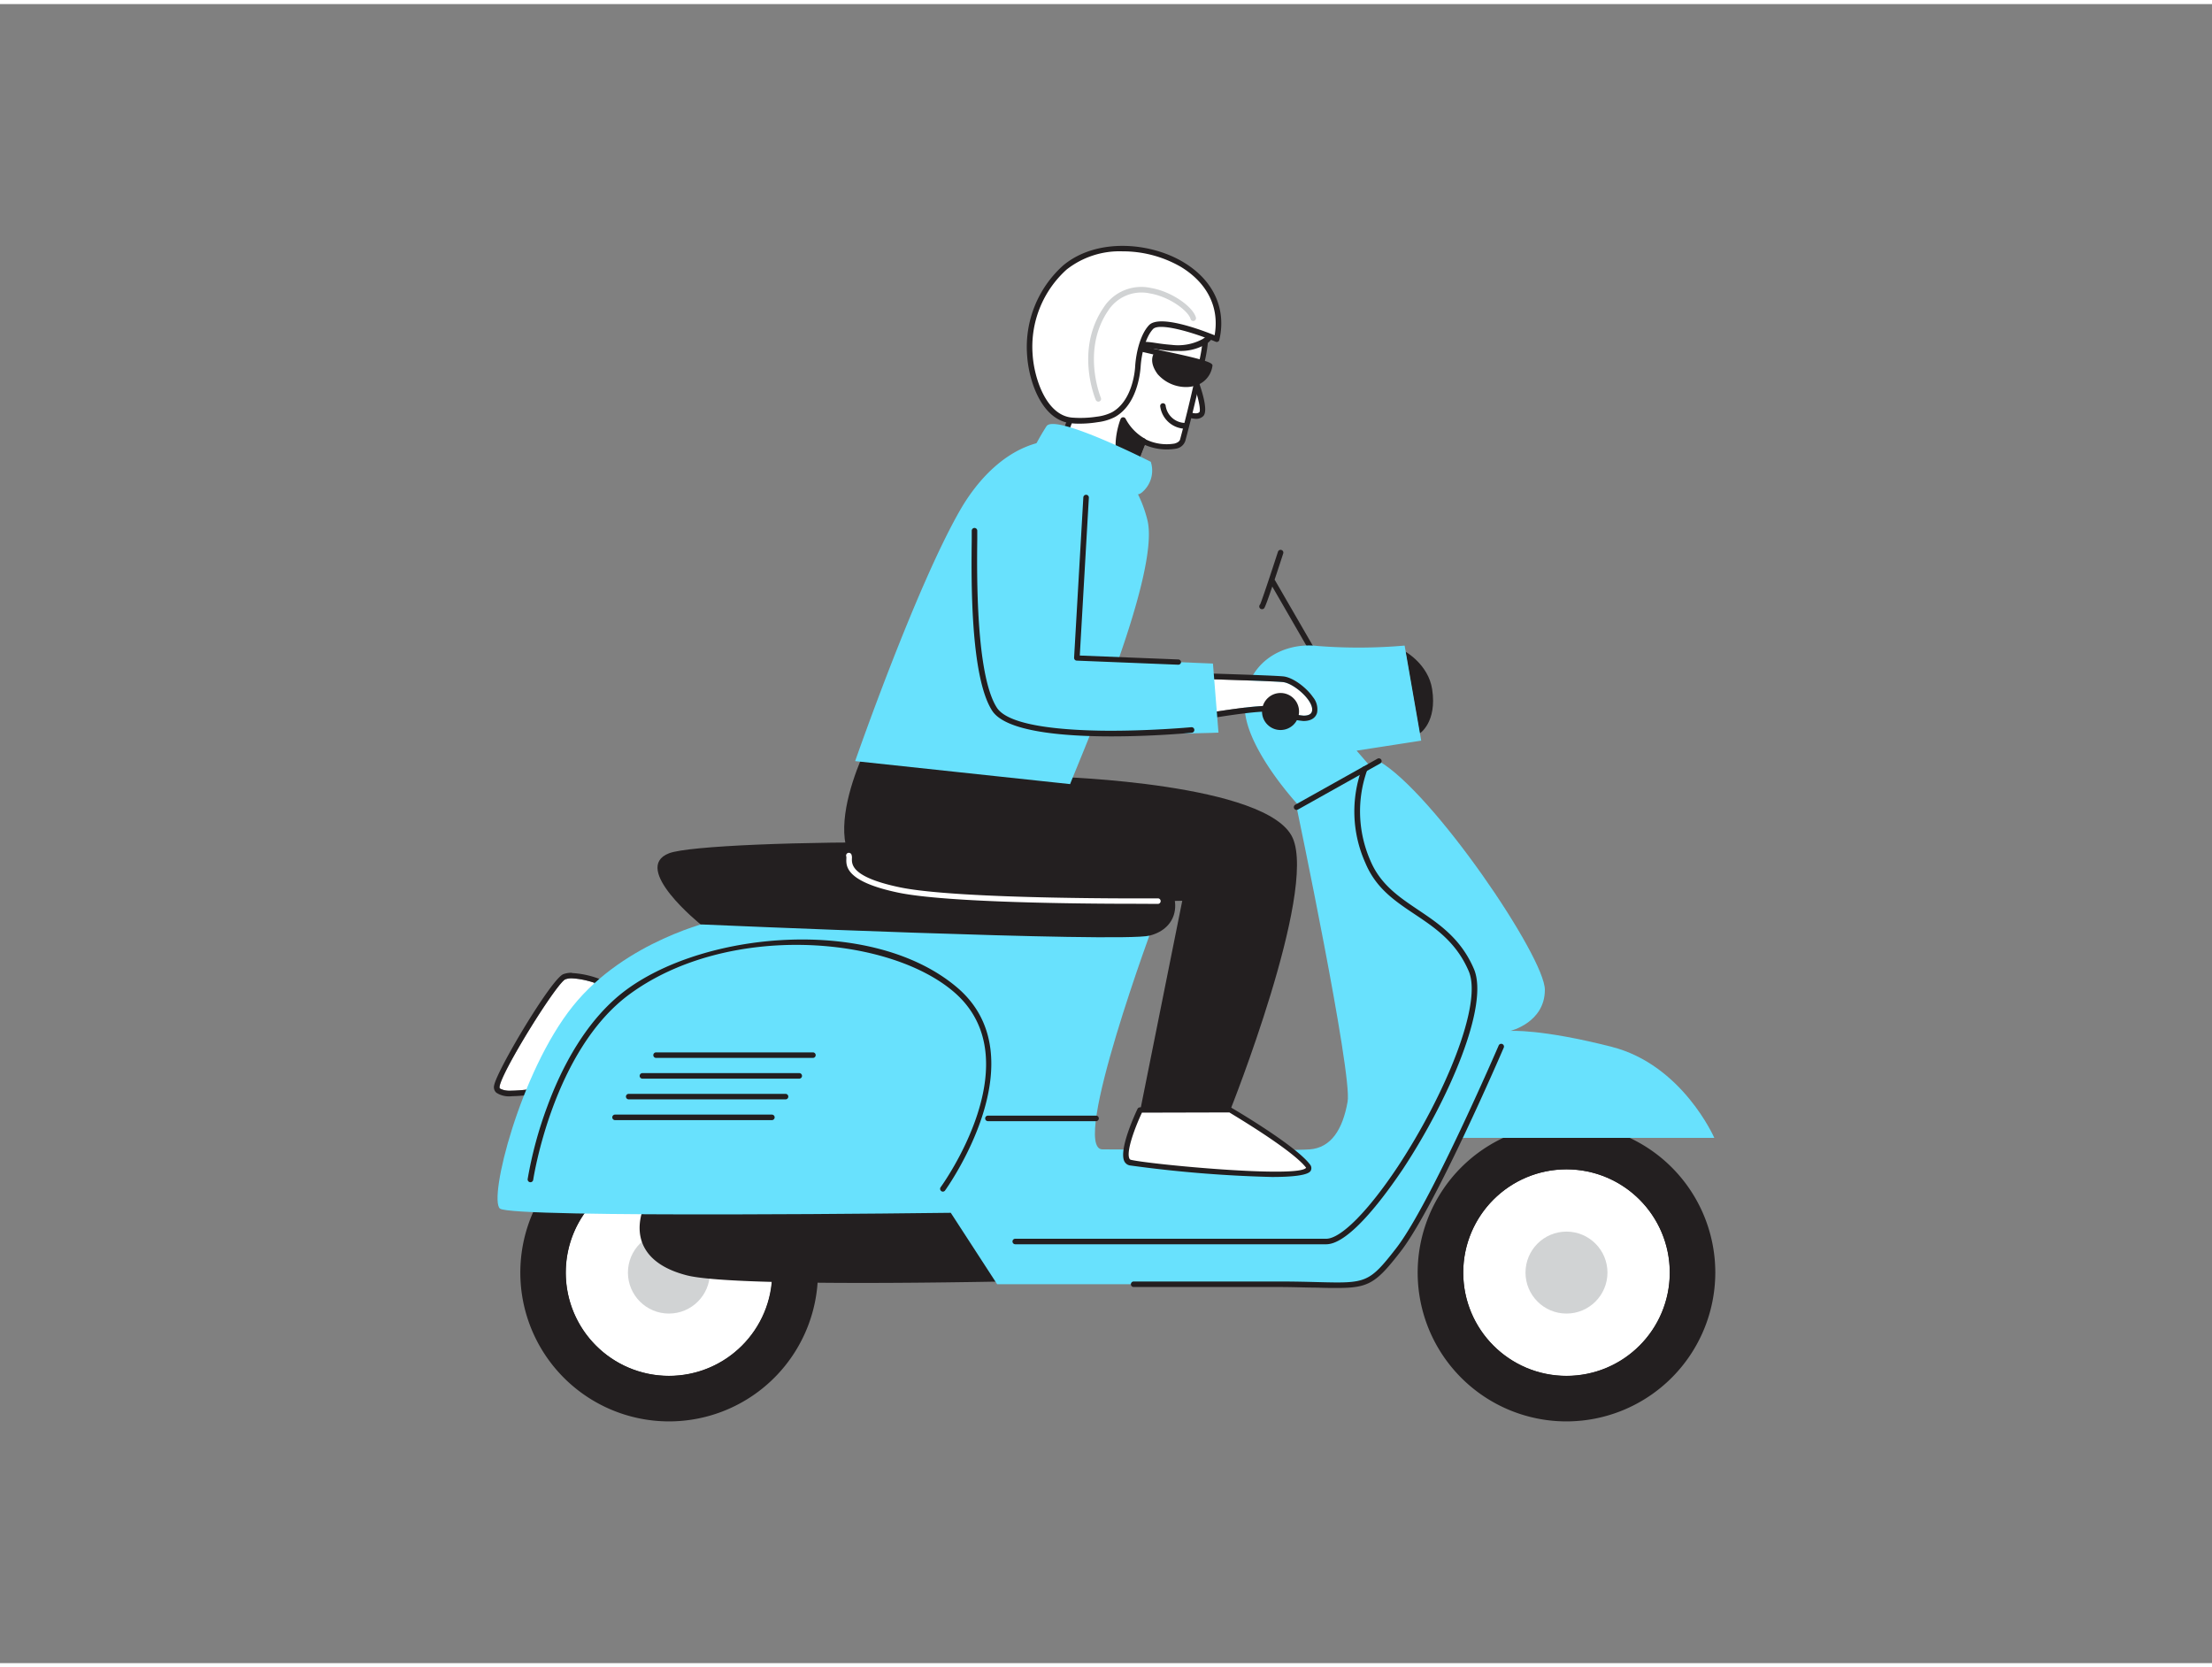 <svg xmlns="http://www.w3.org/2000/svg" viewBox="0 0 400 300" width="406" height="306" class="illustration styles_illustrationTablet__1DWOa"><rect x="0" y="0" width="400" height="300" fill="#808080" stroke="none"/><g id="_222_motorcycle_flatline" data-name="#222_motorcycle_flatline"><path d="M215.85,67.3s2.32,5.92,1.38,6.85-3.14-.3-3.14-.3" fill="#fff"></path><path d="M216.24,75a5.62,5.62,0,0,1-2.39-.7.5.5,0,0,1-.2-.68.5.5,0,0,1,.68-.19c.61.33,2,.87,2.55.37.35-.43-.35-3.38-1.49-6.3a.5.5,0,0,1,.93-.37c.73,1.87,2.33,6.34,1.26,7.38A1.8,1.8,0,0,1,216.24,75Z" fill="#231f20"></path><path d="M216.93,55.86c2.29,3.43.31,9-.52,12.76q-1.16,5.16-2.53,10.26c-.58,2.16-6.24,1-7.1.13l-5,12.66a35.59,35.59,0,0,1-6.62-4.15c-4.11-3.08-3.5-6.65-3.5-6.65,1.74-6.9,5.72-14.3,8.62-20.83a10.86,10.86,0,0,1,2.52-3.85,10.53,10.53,0,0,1,3.36-1.82c2.78-1,6-1.78,8.63-.39A5.67,5.67,0,0,1,216.93,55.86Z" fill="#fff"></path><path d="M201.78,92.17a.63.63,0,0,1-.19,0,36.79,36.79,0,0,1-6.73-4.22c-4.3-3.23-3.72-7-3.7-7.13,1.33-5.24,3.86-10.64,6.32-15.86.81-1.74,1.61-3.44,2.34-5.09a11.22,11.22,0,0,1,2.65-4A11.24,11.24,0,0,1,206,53.9c2.43-.92,6-2,9-.37a6.29,6.29,0,0,1,2.33,2h0c2.05,3.08.91,7.63,0,11.28-.17.66-.33,1.28-.45,1.86-.77,3.43-1.62,6.9-2.53,10.29a2.11,2.11,0,0,1-1.67,1.43,10,10,0,0,1-5.68-.69l-4.77,12.11a.57.57,0,0,1-.27.28A.69.69,0,0,1,201.78,92.17Zm9.7-38.46a14.77,14.77,0,0,0-5.15,1.13,10.64,10.64,0,0,0-3.2,1.72,10.18,10.18,0,0,0-2.39,3.69c-.74,1.65-1.54,3.36-2.36,5.1C196,70.53,193.44,75.89,192.14,81c0,.09-.47,3.27,3.32,6.12a40.41,40.41,0,0,0,6,3.87l4.8-12.16a.49.49,0,0,1,.37-.31.51.51,0,0,1,.45.14,8.58,8.58,0,0,0,5.31.81q.83-.23,1-.72c.91-3.38,1.76-6.83,2.52-10.24.13-.59.29-1.23.46-1.89.86-3.47,1.94-7.78.14-10.48h0a5.23,5.23,0,0,0-2-1.72A6.51,6.51,0,0,0,211.48,53.71Z" fill="#231f20"></path><path d="M214.35,76.29a4.14,4.14,0,0,1-4-3.56" fill="#fff"></path><path d="M214.34,76.79a4.67,4.67,0,0,1-4.53-4,.5.5,0,0,1,.38-.6.49.49,0,0,1,.59.38,3.62,3.62,0,0,0,3.55,3.17.5.5,0,0,1,0,1Z" fill="#231f20"></path><path d="M206.78,79a9.44,9.44,0,0,1-3.68-3.84s-2.7,7,1.47,9.43Z" fill="#231f20"></path><path d="M204.57,85.1a.45.45,0,0,1-.25-.07c-4.48-2.66-1.8-9.74-1.68-10a.5.5,0,0,1,.93,0A8.89,8.89,0,0,0,207,78.57a.5.5,0,0,1,.22.62L205,84.78a.49.49,0,0,1-.31.29A.41.41,0,0,1,204.57,85.1Zm-1.34-8.65c-.5,1.84-1.13,5.54,1.11,7.38l1.82-4.61A10.74,10.74,0,0,1,203.23,76.45Z" fill="#231f20"></path><path d="M218.74,65.45c.1-.47-9.36-2.43-9.36-2.43s-1.43,1.17.37,3.6S217.75,70.25,218.74,65.45Z" fill="#231f20"></path><path d="M214.58,69.25a6.85,6.85,0,0,1-5.24-2.33c-2.05-2.78-.3-4.27-.28-4.28a.5.5,0,0,1,.42-.11c10,2.06,9.87,2.47,9.75,3h0a4.32,4.32,0,0,1-3.42,3.56A5.46,5.46,0,0,1,214.58,69.25Zm-5-5.68c-.22.34-.54,1.23.59,2.76a5.92,5.92,0,0,0,5.45,1.81,3.29,3.29,0,0,0,2.58-2.47C217.15,65.26,213.23,64.34,209.56,63.57Zm9.18,1.88h0Zm-.49-.1Z" fill="#231f20"></path><line x1="209.38" y1="63.02" x2="205.9" y2="62.21" fill="#231f20"></line><path d="M209.38,63.52h-.11l-3.48-.81a.5.5,0,1,1,.23-1l3.47.81a.5.5,0,0,1-.11,1Z" fill="#231f20"></path><path d="M217.66,61.13a3.5,3.5,0,0,0,1.62-1.92,3.63,3.63,0,0,0-.41-2.57c-1.65-3.26-5.7-4.77-9.32-4.31a9.28,9.28,0,0,0-4.48,1.73c-1.76,1.35-4.09,5.55-1.33,7.12a7.46,7.46,0,0,0,3.22.44c1.64.1,3.26.43,4.9.55A9.68,9.68,0,0,0,217.66,61.13Z" fill="#fff"></path><path d="M213.17,62.72c-.47,0-.92,0-1.35,0-.81-.06-1.62-.17-2.4-.27s-1.66-.23-2.49-.28l-.73,0a5.63,5.63,0,0,1-2.71-.48A2.91,2.91,0,0,1,202,59.2c-.14-2.1,1.53-4.57,2.8-5.53a9.7,9.7,0,0,1,4.72-1.84c4.14-.52,8.19,1.36,9.82,4.58a4.07,4.07,0,0,1,.45,2.93,4,4,0,0,1-1.84,2.22h0A9,9,0,0,1,213.17,62.72Zm-2.28-10a11.13,11.13,0,0,0-1.28.08,8.81,8.81,0,0,0-4.24,1.64c-1.08.83-2.51,3-2.4,4.67a1.88,1.88,0,0,0,1,1.62,4.88,4.88,0,0,0,2.22.35c.27,0,.53,0,.78,0,.86,0,1.73.16,2.56.28s1.56.2,2.34.26a9.3,9.3,0,0,0,5.51-1,3,3,0,0,0,1.4-1.63,3.13,3.13,0,0,0-.38-2.2A8.34,8.34,0,0,0,210.89,52.74Zm6.77,8.39h0Z" fill="#231f20"></path><path d="M201.27,74.31l.2-.11c3-1.75,4.1-5.77,4.31-8.72.14-2.07.81-5.37,2.35-7,1.89-2,11.88,2.16,11.88,2.16,3.25-14.23-17.9-21-27.45-13a19.18,19.18,0,0,0-6.33,15.76c.27,4.33,2.5,11.52,7.66,11.9a20.54,20.54,0,0,0,4.57-.18A8.77,8.77,0,0,0,201.27,74.31Z" fill="#fff"></path><path d="M195.38,75.87c-.51,0-1,0-1.52-.06-5.43-.39-7.84-7.6-8.13-12.36a19.81,19.81,0,0,1,6.5-16.17c6-5.05,15.8-4.25,21.85-.56,5.37,3.26,7.71,8.37,6.42,14a.48.48,0,0,1-.26.33.48.48,0,0,1-.42,0c-4-1.68-10.19-3.5-11.32-2.28-1.32,1.41-2.07,4.39-2.23,6.71-.1,1.58-.75,6.9-4.54,9.12l-.22.12a9.23,9.23,0,0,1-3,.88A20.82,20.82,0,0,1,195.38,75.87ZM203,44.71A15.49,15.49,0,0,0,192.88,48a18.79,18.79,0,0,0-6.15,15.35c.26,4.24,2.45,11.08,7.2,11.43a19.57,19.57,0,0,0,4.46-.18,8.34,8.34,0,0,0,2.65-.77h0l.18-.1c3.37-2,4-6.87,4.06-8.33.16-2.32.9-5.63,2.48-7.32,1.86-2,9.33.78,11.88,1.81.9-5-1.29-9.44-6.08-12.36A21,21,0,0,0,203,44.71Z" fill="#231f20"></path><path d="M198.61,71.89a.51.51,0,0,1-.46-.31c-.16-.37-3.75-9.11,1.4-16.69a8.1,8.1,0,0,1,8.56-3.56c3.9.67,7.65,3.47,8.15,5.35a.5.5,0,0,1-.36.61.5.5,0,0,1-.61-.35c-.37-1.39-3.69-4-7.35-4.62a7.17,7.17,0,0,0-7.56,3.13c-4.85,7.13-1.34,15.66-1.31,15.74a.5.5,0,0,1-.26.66A.71.71,0,0,1,198.61,71.89Z" fill="#d1d3d4"></path><path d="M237.94,118.45a.51.51,0,0,1-.44-.25l-7.73-13.39a.5.5,0,1,1,.86-.5l7.74,13.39a.49.49,0,0,1-.18.68A.47.47,0,0,1,237.94,118.45Z" fill="#231f20"></path><path d="M228.22,109.42a.54.54,0,0,1-.36-.14.51.51,0,0,1,0-.71c.24-.42,2.11-6.07,3.23-9.52a.5.5,0,1,1,.95.31c-3.09,9.53-3.36,9.81-3.47,9.92A.52.52,0,0,1,228.22,109.42Z" fill="#231f20"></path><path d="M254.15,117.1s4.15,2.32,4.83,6.8c.92,6-2.27,8-2.27,8Z" fill="#231f20"></path><path d="M107.55,177s-3.69-1.3-5.32-.65S89.35,195.2,90.4,196.09s6.32,0,6.32,0Z" fill="#fff"></path><path d="M103.41,176.17a15.43,15.43,0,0,1,4.14.83L96.72,196.09a30.3,30.3,0,0,1-4.22.4,3.69,3.69,0,0,1-2.1-.4c-1.05-.89,10.19-19.09,11.83-19.74a3.22,3.22,0,0,1,1.18-.18m0-1a4.16,4.16,0,0,0-1.55.25c-2.18.86-12,17.37-12.5,20.1a1.33,1.33,0,0,0,.39,1.33,4.19,4.19,0,0,0,2.75.64,32.36,32.36,0,0,0,4.39-.41l.47-.08.23-.42,10.83-19.09.59-1-1.13-.4a16.58,16.58,0,0,0-4.47-.88Z" fill="#231f20"></path><circle cx="120.96" cy="229.38" r="26.41" fill="#231f20"></circle><path d="M121,256.29a26.91,26.91,0,1,1,26.91-26.91A26.94,26.94,0,0,1,121,256.29Zm0-52.82a25.91,25.91,0,1,0,25.91,25.91A25.94,25.94,0,0,0,121,203.47Z" fill="#231f20"></path><circle cx="120.96" cy="229.38" r="18.67" fill="#fff"></circle><path d="M121,210.71a18.68,18.68,0,1,1-18.68,18.67A18.67,18.67,0,0,1,121,210.71m0-1a19.68,19.68,0,1,0,19.67,19.67A19.7,19.7,0,0,0,121,209.71Z" fill="#231f20"></path><circle cx="120.96" cy="229.38" r="7.41" fill="#d1d3d4"></circle><path d="M128.37,206.25c-10.12,4.46-19.43,19.17-4.08,23.13,8.75,2.26,60.7,1,60.7,1l-11.8-21S138.22,201.9,128.37,206.25Z" fill="#231f20"></path><path d="M156,231.25c-13.54,0-27.59-.28-31.83-1.38-6.62-1.71-8.26-5.23-8.48-7.89-.5-6.17,6-13.35,12.48-16.19h0c9.88-4.37,43.7,2.85,45.13,3.16a.51.51,0,0,1,.33.24l11.8,21a.55.55,0,0,1,0,.5.53.53,0,0,1-.43.25C183.91,230.93,170.24,231.25,156,231.25Zm-18-25.86c-4,0-7.34.37-9.47,1.31h0c-6,2.65-12.34,9.54-11.88,15.2.27,3.34,2.94,5.76,7.73,7,8,2.06,53,1.17,59.73,1l-11.28-20.05C170.58,209.4,151.12,205.39,138,205.39Zm-9.67.86h0Z" fill="#231f20"></path><circle cx="283.27" cy="229.38" r="26.41" fill="#231f20"></circle><path d="M283.27,256.29a26.91,26.91,0,1,1,26.91-26.91A26.94,26.94,0,0,1,283.27,256.29Zm0-52.82a25.91,25.91,0,1,0,25.91,25.91A25.95,25.95,0,0,0,283.27,203.47Z" fill="#231f20"></path><circle cx="283.27" cy="229.38" r="18.67" fill="#fff"></circle><path d="M283.27,210.71a18.68,18.68,0,1,1-18.67,18.67,18.67,18.67,0,0,1,18.67-18.67m0-1A19.68,19.68,0,1,0,303,229.38a19.7,19.7,0,0,0-19.68-19.67Z" fill="#231f20"></path><circle cx="283.27" cy="229.38" r="7.41" fill="#d1d3d4"></circle><path d="M249.34,136.89l-14.87,8.33s10.11,48.19,9.22,53.25-3,8.33-6.84,8.63-31.54,0-37.49,0,9.46-41.35,9.46-41.35H129.15s-16.06,3.57-25.58,15.47S88.31,216,90.4,217.8s81.53.77,81.53.77l8.39,12.92H244c9.52,0,19.93-26.47,19.93-26.47H310s-5.75-13.19-18.54-16.46-18.35-2.88-18.35-2.88,6.25-1.49,6.25-7.44S259.16,142.54,249.34,136.89Z" fill="#68e1fd"></path><path d="M126.7,166.42S114,156.23,121,153.55s82.15-3.27,87.86,2.38,4.23,11.23-1,12.52S126.7,166.42,126.7,166.42Z" fill="#231f20"></path><path d="M236.55,146.56c-.6-.15-11.47-11.75-11.46-19.49s6.65-11.75,13.14-11A95.27,95.27,0,0,0,254,116l3,17.19L245.32,135l3.87,4.47Z" fill="#68e1fd"></path><path d="M194.15,136.06c-1-.2-35.94-4.79-35.94-4.79s-12.42,22.16-.12,27,55.7,3.88,55.7,3.88L206.2,200h16.27s15.66-39.27,11.3-49.19-42.42-11.07-42.42-11.07Z" fill="#231f20"></path><path d="M154.64,136.89s10.9-31.34,19-45.42c3.69-6.4,9.76-12.46,17.6-12.62,3.47-.07,6.41.42,9.07,2.73a22.57,22.57,0,0,1,7.2,11.82c2.27,9.65-11.87,42.17-14,47.65Z" fill="#68e1fd"></path><path d="M216.32,122s13.68.4,15.67.6,5.75,3.48,5.25,5.31-5.66-.12-7.14-.85-14.56,1.61-14.56,1.61Z" fill="#fff"></path><path d="M216.32,122s13.68.4,15.67.6,5.75,3.48,5.25,5.31c-.15.55-.73.76-1.5.76a16.51,16.51,0,0,1-5.64-1.61,3.13,3.13,0,0,0-1.17-.14c-3.61,0-13.39,1.75-13.39,1.75l.78-6.67m-.89-1-.11.91-.78,6.66-.16,1.34,1.33-.23c.1,0,9.74-1.74,13.22-1.74a3.62,3.62,0,0,1,.77,0,17.06,17.06,0,0,0,6,1.7c1.79,0,2.32-.94,2.47-1.5a3.46,3.46,0,0,0-.75-2.83c-1.14-1.66-3.57-3.56-5.37-3.74-2-.2-15.18-.58-15.74-.6l-.92,0Z" fill="#231f20"></path><path d="M170.5,214.74a.46.46,0,0,1-.29-.1.5.5,0,0,1-.11-.7c.17-.23,16.8-23.17,2.26-35.42-12.12-10.21-40.87-12.3-58.37.42C100,189.07,96.46,212.37,96.42,212.61a.5.5,0,1,1-1-.15A72.56,72.56,0,0,1,99,199.25c2.44-6.63,6.93-15.68,14.41-21.12C128,167.52,157.85,165,173,177.76s-1.93,36.54-2.1,36.77A.49.49,0,0,1,170.5,214.74Z" fill="#231f20"></path><path d="M198.2,202H178.65a.5.5,0,0,1-.5-.5.5.5,0,0,1,.5-.5H198.2a.5.5,0,0,1,.5.5A.5.5,0,0,1,198.2,202Z" fill="#231f20"></path><path d="M239.82,224.26H183.59a.51.51,0,0,1-.5-.5.5.5,0,0,1,.5-.5h56.23c2.65,0,7.61-5,13-13.12,8.3-12.61,15.35-29.24,12.77-35.27-2.24-5.22-6-7.78-9.72-10.26s-7.09-4.76-9-9.38a22.7,22.7,0,0,1-.57-17.06.5.5,0,1,1,.91.41,22.16,22.16,0,0,0,.58,16.26c1.82,4.35,5.14,6.58,8.66,8.95,3.8,2.55,7.73,5.2,10.08,10.68,2.82,6.58-4.52,23.57-12.86,36.22C250.91,214.77,244.18,224.26,239.82,224.26Z" fill="#231f20"></path><path d="M241.85,232.16c-1,0-2.23,0-3.62-.06-1.88,0-4.22-.11-7-.11H205a.5.5,0,0,1-.5-.5.51.51,0,0,1,.5-.5h26.18c2.83,0,5.18.06,7.07.11,8.76.22,9.28.23,14.22-6.12,6.11-7.85,18.39-36.33,18.52-36.62a.5.5,0,1,1,.91.4c-.5,1.17-12.46,28.88-18.64,36.83C248.84,231.29,247.49,232.16,241.85,232.16Z" fill="#231f20"></path><path d="M206.2,200s-4.31,8.92-1.78,9.52,34.68,4.05,32.13.63S222.47,200,222.47,200Z" fill="#fff"></path><path d="M230,212.09A228.2,228.2,0,0,1,204.3,210a1.38,1.38,0,0,1-1-.78c-1-2.18,2.05-8.7,2.4-9.44a.51.51,0,0,1,.45-.28h16.27a.45.45,0,0,1,.25.07c.47.27,11.64,6.82,14.23,10.28A1,1,0,0,1,237,211C236.5,211.79,233.74,212.09,230,212.09Zm-23.5-11.63c-1.25,2.65-2.88,7-2.27,8.29a.39.39,0,0,0,.28.24c3.46.82,30.35,3.36,31.68,1.43-2.39-3.13-12.67-9.25-13.88-10Z" fill="#231f20"></path><path d="M196.53,91.25l-1.82,27,24.63,1,1,12.49s-33.51,1.5-40.46-4.21S177.49,94,181.26,90.06,197.11,82.78,196.53,91.25Z" fill="#68e1fd"></path><path d="M147,190.56H118.64a.5.5,0,1,1,0-1H147a.5.5,0,0,1,0,1Z" fill="#231f20"></path><path d="M144.53,194.31H116.17a.5.5,0,0,1,0-1h28.36a.5.5,0,1,1,0,1Z" fill="#231f20"></path><path d="M142.05,198.06H113.69a.51.51,0,0,1-.5-.5.5.5,0,0,1,.5-.5h28.36a.5.5,0,0,1,.5.5A.5.5,0,0,1,142.05,198.06Z" fill="#231f20"></path><path d="M139.58,201.81H111.22a.5.5,0,0,1-.5-.5.5.5,0,0,1,.5-.5h28.36a.5.5,0,0,1,.5.5A.5.5,0,0,1,139.58,201.81Z" fill="#231f20"></path><path d="M234.47,145.72a.49.49,0,0,1-.44-.26.5.5,0,0,1,.19-.68l14.88-8.33a.51.51,0,0,1,.68.19.5.5,0,0,1-.2.68l-14.87,8.33A.44.44,0,0,1,234.47,145.72Z" fill="#231f20"></path><circle cx="231.56" cy="127.92" r="3.35" fill="#231f20"></circle><path d="M213.05,119.46h0l-18.34-.74a.48.48,0,0,1-.35-.16.53.53,0,0,1-.13-.36l1.67-29a.5.5,0,1,1,1,.06l-1.64,28.54,17.83.71a.51.51,0,0,1,.48.52A.5.5,0,0,1,213.05,119.46Z" fill="#231f20"></path><path d="M201,132.42c-8.95,0-19.16-.88-21.59-4.65-4-6.2-3.77-24.21-3.69-31,0-.65,0-1.17,0-1.54a.5.5,0,1,1,1,0c0,.37,0,.9,0,1.55-.07,6.06-.28,24.49,3.54,30.44,1.67,2.6,8.25,4,19,4.17,8.25.1,16.09-.62,16.17-.63a.5.5,0,1,1,.09,1C215,131.82,208.45,132.42,201,132.42Z" fill="#231f20"></path><path d="M208.1,82.77S190.83,74,189.25,76.32A40.55,40.55,0,0,0,186.18,82s17.43,8.73,20.26,6.35A5.14,5.14,0,0,0,208.1,82.77Z" fill="#68e1fd"></path><path d="M205.33,162.69c-9.71,0-34-.19-42.82-2-9.63-2-9.52-4.83-9.46-6.19,0-.12,0-.27,0-.32a.5.5,0,0,1,.23-.66.52.52,0,0,1,.68.24,1.68,1.68,0,0,1,.09.78c0,1-.14,3.33,8.66,5.17,10.8,2.26,46.31,2,46.67,2a.49.49,0,0,1,.5.5.5.5,0,0,1-.5.5Z" fill="#fff"></path></g></svg>